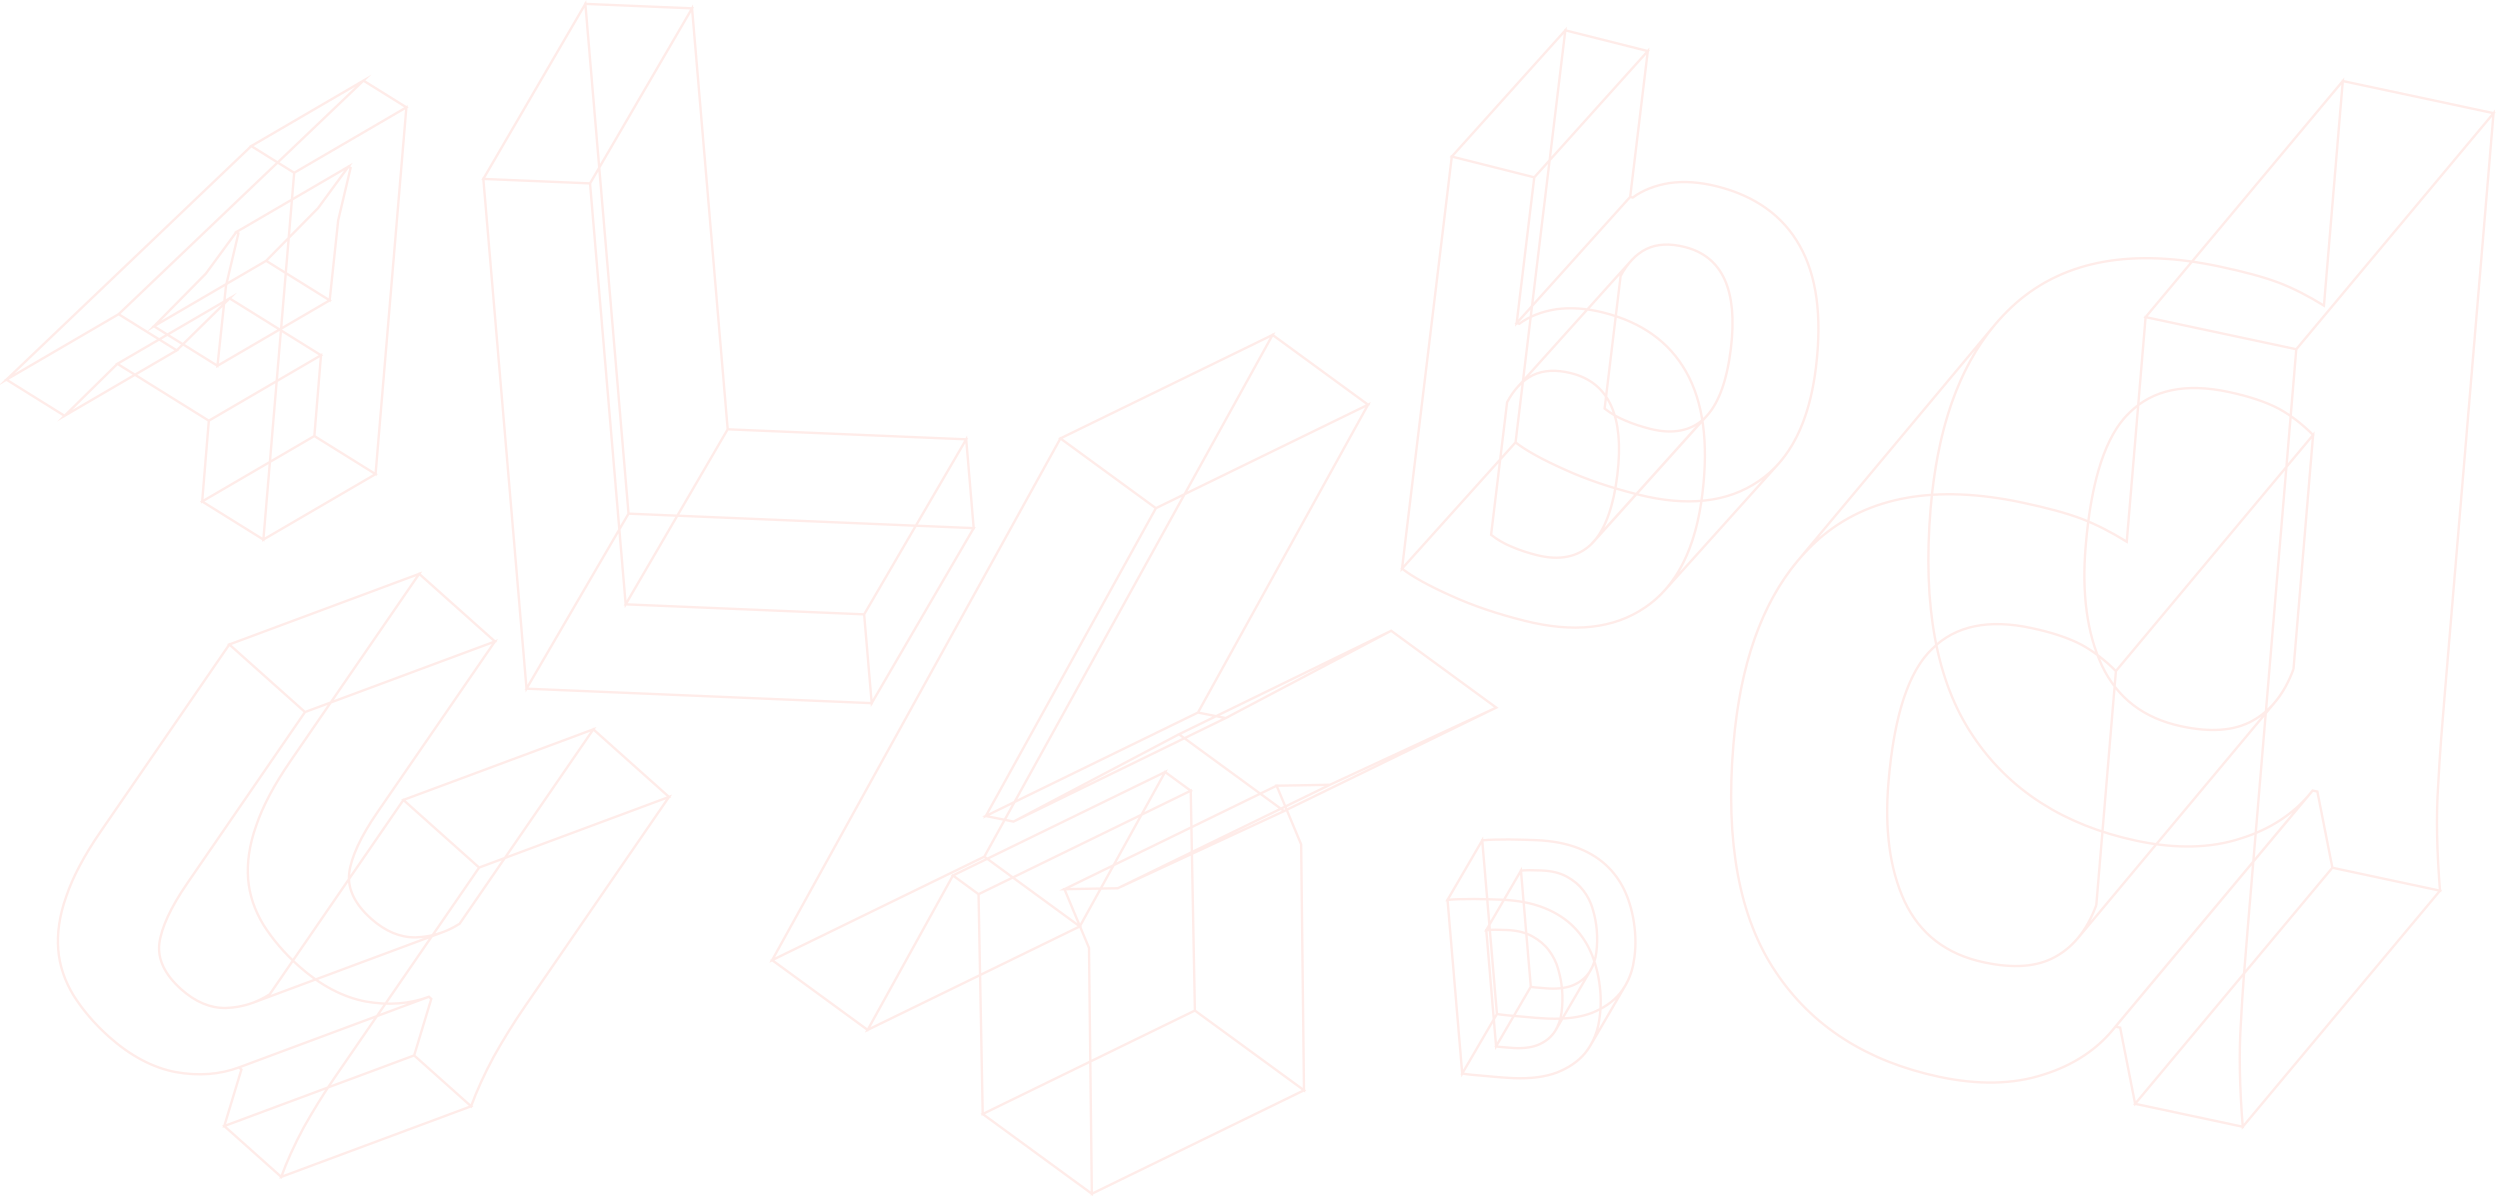 <?xml version="1.0" encoding="utf-8"?>
<!-- Generator: Adobe Illustrator 17.0.2, SVG Export Plug-In . SVG Version: 6.00 Build 0)  -->
<!DOCTYPE svg PUBLIC "-//W3C//DTD SVG 1.1//EN" "http://www.w3.org/Graphics/SVG/1.1/DTD/svg11.dtd">
<svg version="1.1" id="Calque_1" xmlns="http://www.w3.org/2000/svg" xmlns:xlink="http://www.w3.org/1999/xlink" x="0px" y="0px"
	 width="840.451px" height="402.625px" viewBox="0 0 840.451 402.625" enable-background="new 0 0 840.451 402.625"
	 xml:space="preserve">
<path opacity="0.7" fill="none" stroke="#FF725E" stroke-width="0.8" stroke-miterlimit="10" stroke-opacity="0.2" d="
	M771.029,224.923c-1.615,4.424-3.699,8.102-6.184,11.084l-66.295,79.365c2.484-2.981,4.547-6.665,6.184-11.084 M713.816,140.947
	c0.666-0.8,1.371-1.546,2.084-2.226 M713.816,140.947c-6.77,8.106-10.965,22.419-12.656,42.669
	c-1.334,15.846,0.422,29.249,5.447,40.107c5.188,10.887,13.98,17.728,26.682,20.44c9.865,2.106,17.832,1.577,24.062-1.909
	c2.812-1.561,5.305-3.635,7.494-6.246l-66.295,79.365c-2.189,2.611-4.699,4.684-7.516,6.241c-6.209,3.49-14.172,4.019-24.059,1.909
	c-12.703-2.713-21.48-9.55-26.662-20.438c-5.027-10.857-6.781-24.258-5.447-40.104c1.688-20.251,5.867-34.565,12.654-42.669
	 M715.9,138.721c7.836-7.761,18.975-10.014,33.285-6.956c6.869,1.455,12.635,3.369,16.951,5.666
	c4.125,2.252,8.008,5.308,11.484,8.798l-66.293,79.366c-3.502-3.494-7.361-6.547-11.484-8.801
	c-4.32-2.295-10.082-4.209-16.973-5.667c-14.289-3.054-25.449-0.806-33.264,6.96 M704.734,304.289l6.594-78.694l66.293-79.366
	l-6.592,78.694 M821.922,232.867c-0.861,10.279-1.732,20.735-2.264,31.258 M755.627,312.228l16.338-194.818l66.314-79.361
	l-16.357,194.818 M771.965,117.41l-50.654-10.802l66.293-79.365l50.675,10.806L771.965,117.41z M714.973,182.104l6.338-75.496
	l66.293-79.365l-6.34,75.498 M714.973,182.104c-5.143-3.156-10.131-5.76-15.172-7.695c-5.236-1.969-11.734-3.701-19.85-5.428
	c-29.141-6.213-51.936-2.164-68.418,12.17c-2.568,2.268-4.984,4.758-7.23,7.441 M710.207,346.311l66.293-79.365
	c0.332-0.386,0.648-0.785,0.963-1.183l-66.297,79.364C710.854,345.527,710.541,345.925,710.207,346.311L710.207,346.311z
	 M776.5,266.946l-66.293,79.365c-5.758,6.899-13.607,11.944-23.205,14.931c-10.172,3.322-21.875,3.578-35.096,0.755
	c-24.373-5.197-42.791-17.015-54.92-35.22c-12.289-18.223-17.004-43.766-14.246-76.463c2.229-26.709,9.459-47.243,21.564-61.723
	l66.293-79.364c-12.105,14.482-19.334,35.014-21.564,61.723c-2.736,32.7,1.955,58.241,14.246,76.464
	c12.15,18.207,30.547,30.021,54.92,35.221c13.24,2.822,24.926,2.566,35.096-0.759C762.914,278.892,770.742,273.845,776.5,266.946z
	 M712.756,345.468l-1.59-0.341l66.297-79.364l1.588,0.342 M779.051,266.105l5.051,25.611l-66.315,79.362l-5.031-25.61
	 M717.787,371.078l66.315-79.362l36.181,7.717l-66.312,79.359L717.787,371.078z M819.658,264.125
	c-0.713,10.481-0.42,22.213,0.625,35.309l-66.312,79.361c-1.047-13.094-1.318-24.821-0.607-35.305 M819.658,264.125
	c-0.713,10.481-0.42,22.213,0.625,35.309l-36.182-7.717l-5.051-25.611l-1.588-0.34c-5.842,7.5-14.01,12.963-24.17,16.111
	c-10.168,3.325-21.854,3.582-35.094,0.759c-24.373-5.198-42.773-17.015-54.92-35.222c-12.291-18.221-16.984-43.762-14.248-76.463
	c2.662-31.674,12.324-54.662,28.814-69.163c16.463-14.336,39.26-18.384,68.398-12.172c8.117,1.729,14.635,3.461,19.871,5.431
	c5.039,1.936,10.025,4.542,15.148,7.693l6.338-75.498l50.676,10.806L821.92,232.864
	C821.061,243.146,820.189,253.602,819.658,264.125L819.658,264.125z M771.029,224.923l6.592-78.694
	c-3.479-3.49-7.359-6.546-11.482-8.798c-4.318-2.297-10.084-4.211-16.953-5.666c-14.311-3.057-25.449-0.805-33.285,6.956
	c-8.012,7.558-12.875,22.649-14.74,44.896c-1.334,15.846,0.422,29.249,5.447,40.106c5.188,10.889,13.98,17.729,26.682,20.441
	c9.865,2.106,17.832,1.578,24.062-1.91C763.385,238.917,767.996,233.212,771.029,224.923 M753.365,343.49
	c-0.713,10.483-0.441,22.21,0.605,35.305l-36.182-7.717l-5.033-25.609l-1.59-0.34c-5.838,7.503-14.025,12.961-24.164,16.113
	c-10.17,3.322-21.875,3.578-35.096,0.756c-24.371-5.198-42.789-17.014-54.918-35.219c-12.291-18.223-17.006-43.766-14.248-76.464
	c2.643-31.678,12.324-54.666,28.793-69.164c16.484-14.334,39.279-18.384,68.42-12.17c8.115,1.727,14.611,3.459,19.852,5.428
	c5.037,1.936,10.027,4.54,15.168,7.695l6.338-75.497l50.656,10.802l-16.338,194.819C754.768,322.511,753.895,332.965,753.365,343.49
	z M704.734,304.289l6.594-78.693c-3.502-3.494-7.361-6.547-11.484-8.801c-4.32-2.295-10.082-4.209-16.973-5.667
	c-14.289-3.054-25.449-0.806-33.264,6.96c-8.012,7.555-12.879,22.646-14.742,44.896c-1.334,15.847,0.422,29.247,5.449,40.104
	c5.182,10.887,13.957,17.725,26.66,20.438c9.885,2.109,17.852,1.581,24.061-1.909C697.07,318.281,701.684,312.574,704.734,304.289
	 M161.073,291.658l-25.453-22.731l63.849-23.736l25.44,22.726L161.073,291.658z M90.673,334.265l44.947-65.338l63.849-23.736
	l-44.951,65.342 M126.802,273.191c-5.619,8.174-8.744,15.016-9.413,20.338c-0.594,5.25,1.875,10.41,7.371,15.315
	c4.781,4.276,9.773,6.36,14.986,6.282c3.183-0.108,6.216-0.669,9.129-1.76c-19.143,7.123-44.676,16.623-63.834,23.742
	c-2.916,1.09-5.947,1.649-9.13,1.758c-5.211,0.078-10.205-2.004-14.997-6.291c-5.494-4.903-7.952-10.057-7.359-15.305
	c0.67-5.323,3.784-12.174,9.413-20.339 M154.518,310.533c-1.837,1.188-3.714,2.126-5.643,2.833l-63.834,23.741
	c1.917-0.715,3.793-1.654,5.631-2.842 M62.967,296.931l39.574-57.549l63.846-23.732l-39.585,57.541 M102.541,239.382l-25.442-22.72
	l63.834-23.741l25.454,22.729L102.541,239.382z M33.792,279.621l43.307-62.959l63.834-23.741L97.627,255.88 M22.279,301.339
	c2.182-6.492,6.019-13.736,11.512-21.719 M86.114,277.599c-2.316,6.529-3.115,12.473-2.699,17.882
	c0.427,5.419,2.193,10.548,5.146,15.415 M88.561,310.897c3.014,4.771,6.945,9.454,11.907,13.89
	c7.279,6.498,14.854,10.447,22.454,11.898c7.65,1.353,14.726,0.854,21.275-1.59l-63.835,23.739
	c-6.56,2.435-13.627,2.943-21.284,1.583c-7.596-1.437-15.167-5.393-22.445-11.891c-4.963-4.435-8.894-9.119-11.909-13.889
	 M81.159,359.548l-0.795-0.714l63.834-23.739l0.797,0.715 M144.995,335.81l-5.765,19.004l-63.834,23.742l5.763-19.008
	 M75.396,378.556l63.834-23.742l19.144,17.096l-63.837,23.738L75.396,378.556z M165.959,355.27
	c-3.122,5.806-5.67,11.378-7.585,16.64l-63.835,23.738c1.915-5.26,4.453-10.838,7.575-16.647 M176.431,338.4
	c-3.794,5.508-7.259,11.145-10.473,16.87 M112.586,362.131l48.487-70.473l63.836-23.741L176.431,338.4 M224.909,267.917
	l-48.478,70.484c-3.794,5.506-7.259,11.143-10.473,16.869c-3.121,5.807-5.67,11.378-7.585,16.639l-19.143-17.096l5.763-19.004
	l-0.796-0.715c-6.549,2.443-13.625,2.942-21.275,1.59c-7.6-1.449-15.175-5.4-22.454-11.898c-4.962-4.434-8.893-9.118-11.907-13.889
	c-2.952-4.867-4.719-9.996-5.146-15.416c-0.415-5.408,0.384-11.352,2.699-17.881c2.183-6.496,6.017-13.737,11.512-21.72
	l43.307-62.959l25.453,22.728L126.8,273.192c-5.618,8.173-8.742,15.015-9.413,20.339c-0.592,5.248,1.875,10.408,7.371,15.314
	c4.783,4.275,9.774,6.359,14.987,6.283c5.281-0.186,10.136-1.616,14.772-4.594l44.951-65.342L224.909,267.917L224.909,267.917z
	 M161.073,291.658l-48.486,70.474c-3.783,5.517-7.25,11.153-10.473,16.869c-3.122,5.808-5.661,11.388-7.575,16.647l-19.143-17.094
	l5.765-19.006l-0.797-0.715c-6.561,2.435-13.628,2.943-21.285,1.584c-7.597-1.438-15.167-5.393-22.445-11.893
	c-4.962-4.433-8.894-9.119-11.909-13.888c-2.952-4.867-4.721-9.997-5.146-15.417c-0.425-5.416,0.374-11.359,2.701-17.881
	c2.182-6.492,6.019-13.736,11.512-21.719L77.1,216.66l25.442,22.721L62.968,296.93c-5.629,8.164-8.743,15.016-9.413,20.339
	c-0.593,5.249,1.866,10.401,7.359,15.306c4.792,4.285,9.785,6.369,14.997,6.291c5.28-0.184,10.136-1.617,14.761-4.602l44.948-65.338
	L161.073,291.658L161.073,291.658z M198.359,61.651l-35.87-1.502l34.295-58.843l35.872,1.502L198.359,61.651z M162.489,60.149
	l34.295-58.843L211.3,172.677l-34.295,58.84L162.489,60.149z M177.005,231.517l34.295-58.84l116.041,4.868l-34.294,58.841
	L177.005,231.517z M293.047,236.386l-2.538-29.854l34.31-58.841l2.522,29.854L293.047,236.386z M290.509,206.532l-80.17-3.366
	l34.296-58.842l80.184,3.367L290.509,206.532z M210.339,203.166l-11.98-141.515l34.297-58.843l11.979,141.516L210.339,203.166z
	 M324.819,147.691l2.522,29.854L211.3,172.677L196.784,1.306l35.872,1.502l11.979,141.516L324.819,147.691z M290.509,206.532
	l2.538,29.854l-116.042-4.869L162.489,60.149l35.87,1.502l11.98,141.515L290.509,206.532z M515.85,331.931
	c0.562,0.021,1.176,0.086,1.824,0.151c0.65,0.063,1.254,0.089,1.867,0.152c0.607,0.063,1.053,0.081,1.334,0.093
	c3.475,0.145,6.256-0.303,8.463-1.336c2.209-1.041,3.896-2.473,5.072-4.303c0.098-0.158,0.197-0.32,0.291-0.484
	c-3.5,6.008-8.17,14.01-11.664,20.018c-0.098,0.164-0.195,0.324-0.297,0.484c-1.174,1.829-2.861,3.262-5.07,4.301
	c-2.207,1.035-4.986,1.482-8.461,1.336c-0.283-0.01-0.729-0.027-1.338-0.092c-0.609-0.062-1.217-0.089-1.865-0.152
	c-0.65-0.065-1.258-0.129-1.824-0.152 M536.645,320.272c-0.291,2.223-0.936,4.208-1.943,5.933l-11.664,20.018
	c1.002-1.723,1.648-3.713,1.938-5.932 M504.182,351.947c-0.57-0.062-0.977-0.115-1.227-0.203c3.5-6.004,8.17-14.012,11.67-20.017
	c0.248,0.087,0.656,0.14,1.225,0.204 M502.955,351.744l-3.303-39.042l11.664-20.017l3.309,39.042L502.955,351.744z M502.617,312.563
	c-1.326,0.021-2.33,0.056-2.965,0.139l11.664-20.017c0.639-0.085,1.643-0.119,2.971-0.139 M514.287,292.546
	c1.33,0.02,2.658,0.035,3.953,0.091c3.391,0.142,6.229,0.827,8.51,2.087c2.32,1.266,4.188,2.85,5.592,4.714
	c1.451,1.903,2.516,4.019,3.154,6.341c0.682,2.321,1.115,4.597,1.311,6.903c0.219,2.603,0.152,5.12-0.162,7.591 M535.279,321.233
	c-1.436-3.635-3.477-6.844-6.162-9.554c-2.645-2.703-6.012-4.881-10.051-6.477c-4.041-1.602-8.83-2.515-14.324-2.746
	c-1.252-0.054-2.668-0.111-4.24-0.138c-1.574-0.03-3.184-0.062-4.84-0.093 M495.662,302.226c-1.689,0.006-3.297,0.015-4.865,0.061
	c-1.566,0.048-2.971,0.102-4.168,0.24c3.502-6.006,8.17-14.013,11.668-20.018c1.195-0.138,2.602-0.192,4.17-0.24
	c1.566-0.045,3.176-0.054,4.865-0.059 M486.629,302.527l11.668-20.018l4.945,58.373l-11.67,20.018L486.629,302.527z
	 M499.941,361.775c-1.705-0.145-3.326-0.289-4.869-0.428c-1.582-0.144-2.723-0.303-3.5-0.447l11.67-20.018
	c0.775,0.145,1.916,0.303,3.5,0.447c1.543,0.139,3.164,0.283,4.867,0.43 M504.852,362.207c-1.586-0.142-3.205-0.246-4.91-0.432
	 M546.945,301.216c1.439,3.67,2.342,7.66,2.709,12.002c0.334,3.926,0.092,7.715-0.648,11.334c-0.529,2.447-1.389,4.693-2.578,6.734
	c-3.502,6.006-8.17,14.012-11.668,20.018c1.189-2.043,2.051-4.287,2.574-6.736c0.742-3.618,0.984-7.406,0.654-11.333
	c-0.369-4.344-1.271-8.329-2.709-12.002 M516.518,342.191c1.578,0.104,2.834,0.193,3.805,0.233
	c5.98,0.252,10.957-0.407,14.895-1.933c3.895-1.568,7.014-3.694,9.277-6.421c0.723-0.882,1.365-1.81,1.932-2.784l-11.668,20.018
	c-0.568,0.974-1.211,1.903-1.93,2.783c-2.266,2.728-5.385,4.854-9.281,6.42c-3.938,1.526-8.914,2.186-14.893,1.934
	c-0.971-0.041-2.225-0.129-3.803-0.234 M546.945,301.216c1.439,3.67,2.342,7.66,2.709,12.002c0.334,3.926,0.092,7.715-0.648,11.334
	c-0.781,3.619-2.283,6.789-4.51,9.519c-2.264,2.727-5.385,4.853-9.279,6.421c-3.936,1.525-8.912,2.185-14.895,1.933
	c-0.969-0.04-2.225-0.129-3.803-0.233c-1.586-0.144-3.203-0.249-4.908-0.432c-1.705-0.146-3.324-0.293-4.865-0.43
	c-1.586-0.145-2.727-0.303-3.504-0.447l-4.943-58.373c1.195-0.138,2.602-0.193,4.168-0.24c1.568-0.045,3.176-0.054,4.865-0.059
	c1.654,0.029,3.266,0.061,4.84,0.09c1.572,0.027,2.986,0.088,4.234,0.139c5.498,0.232,10.289,1.145,14.33,2.745
	c4.037,1.599,7.404,3.773,10.049,6.478C543.469,294.371,545.514,297.582,546.945,301.216L546.945,301.216z M536.645,320.272
	c0.314-2.47,0.381-4.988,0.162-7.591c-0.195-2.306-0.629-4.582-1.311-6.904c-0.639-2.32-1.703-4.436-3.154-6.34
	c-1.404-1.865-3.271-3.447-5.592-4.713c-2.281-1.262-5.119-1.945-8.51-2.088c-1.295-0.056-2.623-0.07-3.953-0.091
	c-1.326,0.02-2.332,0.055-2.971,0.139l3.309,39.042c0.248,0.088,0.656,0.139,1.225,0.203c0.564,0.021,1.176,0.088,1.826,0.152
	c0.648,0.062,1.252,0.088,1.865,0.152c0.607,0.062,1.053,0.081,1.334,0.094c3.475,0.143,6.256-0.303,8.463-1.338
	c2.209-1.04,3.896-2.473,5.072-4.302C535.584,324.855,536.324,322.705,536.645,320.272 M535.279,321.233
	c1.438,3.673,2.34,7.658,2.709,12.002c0.33,3.927,0.088,7.715-0.654,11.333c-0.779,3.619-2.281,6.79-4.504,9.52
	c-2.268,2.728-5.387,4.854-9.281,6.42c-3.939,1.526-8.914,2.186-14.893,1.934c-0.973-0.041-2.227-0.129-3.805-0.234
	c-1.584-0.142-3.205-0.246-4.91-0.432c-1.705-0.145-3.324-0.289-4.869-0.428c-1.58-0.144-2.723-0.303-3.5-0.447l-4.943-58.373
	c1.197-0.138,2.602-0.192,4.168-0.24c1.568-0.047,3.176-0.055,4.865-0.061c1.656,0.031,3.266,0.062,4.84,0.093
	c1.572,0.026,2.988,0.085,4.24,0.138c5.494,0.231,10.283,1.145,14.324,2.746c4.039,1.596,7.406,3.773,10.051,6.477
	C531.801,314.389,533.844,317.599,535.279,321.233L535.279,321.233z M524.975,340.291c0.316-2.473,0.385-4.99,0.164-7.594
	c-0.195-2.306-0.631-4.581-1.309-6.902c-0.641-2.322-1.703-4.436-3.154-6.342c-1.406-1.865-3.27-3.446-5.596-4.713
	c-2.277-1.26-5.113-1.943-8.508-2.088c-1.291-0.055-2.623-0.068-3.953-0.09c-1.326,0.021-2.332,0.055-2.967,0.139l3.305,39.043
	c0.25,0.086,0.656,0.139,1.225,0.201c0.568,0.023,1.176,0.088,1.826,0.152c0.648,0.064,1.256,0.09,1.863,0.153
	c0.611,0.063,1.055,0.081,1.34,0.093c3.475,0.145,6.254-0.302,8.461-1.338c2.207-1.039,3.896-2.473,5.07-4.301
	C523.914,344.875,524.658,342.722,524.975,340.291 M366.101,318.664l-8.253-19.741l71.326-34.783l8.248,19.736 M357.848,298.923
	l71.326-34.783l17.916-0.314l-71.327,34.786L357.848,298.923z M375.763,298.612l71.327-34.786l55.926-25.942l-71.327,34.784
	L375.763,298.612z M431.689,272.668l-35.33-25.825l71.329-34.787l35.328,25.828L431.689,272.668z M396.359,246.843l71.329-34.787
	l-55.632,29.352l-71.323,34.791L396.359,246.843z M340.733,276.199l-9.322-1.873l71.327-34.785l9.318,1.867L340.733,276.199z
	 M331.411,274.326l57.179-103.482l71.322-34.79l-57.174,103.487L331.411,274.326z M388.59,170.844l-32.094-23.459l71.32-34.788
	l32.096,23.457L388.59,170.844z M356.496,147.385l71.32-34.788l-96.903,175.395l-71.329,34.785L356.496,147.385z M259.584,322.777
	l71.329-34.785l32.094,23.458l-71.328,34.784L259.584,322.777z M291.679,346.234l28.687-51.912l71.318-34.787l-28.677,51.915
	L291.679,346.234z M320.366,294.322l71.318-34.787l8.615,6.291l-71.331,34.792L320.366,294.322z M328.968,300.618l71.331-34.792
	l1.398,73.9l-71.329,34.785L328.968,300.618z M330.368,374.511l71.329-34.785l36.678,26.805l-71.32,34.789L330.368,374.511z
	 M437.422,283.876l0.953,82.655l-71.32,34.789l-0.954-82.656 M401.697,339.726l-1.398-73.9l-8.615-6.291l-28.677,51.915
	l-32.094-23.458l96.903-175.395l32.096,23.457l-57.174,103.487l9.318,1.867l55.632-29.352l35.328,25.828l-55.926,25.942
	l-17.916,0.314l8.248,19.736l0.953,82.655L401.697,339.726z M330.368,374.511l-1.4-73.893l-8.602-6.296l-28.687,51.912
	l-32.095-23.457l96.912-175.392l32.094,23.459l-57.179,103.482l9.322,1.873l55.626-29.356l35.33,25.825l-55.926,25.944
	l-17.915,0.311l8.253,19.741l0.954,82.656L330.368,374.511z M106.903,69.991L89.471,87.675L51.76,109.679l17.433-17.685
	 M69.193,91.994l10.245-13.978l37.713-22.003l-10.248,13.978 M80.152,78.458l-0.714-0.442l37.713-22.003l0.712,0.442 M75.981,96.053
	l4.171-17.595 M113.695,74.051l-2.875,26.92l-37.716,22.001l2.877-26.919 M73.104,122.972L51.76,109.679l37.711-22.004
	l21.349,13.296L73.104,122.972z M98.902,58.088l-14.428-8.983l37.715-22.001l14.429,8.981L98.902,58.088z M84.474,49.105
	l37.715-22.001l-82.306,78.521L2.171,127.629L84.474,49.105z M2.171,127.629l37.712-22.004l19.536,12.16l-37.711,22.007
	L2.171,127.629z M21.708,139.792l17.762-17.484l37.714-22.002l-17.765,17.479L21.708,139.792z M39.47,122.308l37.714-22.002
	l30.729,19.127l-37.711,22.004L39.47,122.308z M70.202,141.437l37.711-22.004l-2.233,27.149l-37.712,22.003L70.202,141.437z
	 M67.968,168.585l37.712-22.003l20.576,12.808l-37.712,22.005L67.968,168.585z M88.544,181.395L98.902,58.088l37.716-22.003
	L126.256,159.39L88.544,181.395z M136.618,36.085L126.256,159.39l-20.578-12.808l2.234-27.149l-30.729-19.126l-17.765,17.48
	l-19.537-12.161l82.307-78.52L136.618,36.085L136.618,36.085z M89.471,87.675l21.349,13.295l2.875-26.92l4.168-17.596l-0.714-0.443
	L106.903,69.99L89.471,87.675 M98.902,58.088L88.544,181.395l-20.577-12.808l2.234-27.149l-30.731-19.13l-17.762,17.484
	L2.171,127.629l82.302-78.524L98.902,58.088z M51.76,109.679l21.344,13.292l2.875-26.918l4.172-17.595l-0.714-0.441L69.193,91.994
	L51.76,109.679 M535.709,182.167c-0.291,0.318-0.59,0.628-0.887,0.914l38.158-42.434c0.307-0.286,0.6-0.596,0.887-0.913
	C562.42,152.459,547.162,169.441,535.709,182.167L535.709,182.167z M573.867,139.733l-38.158,42.433
	c4.012-4.464,6.74-11.989,8.021-22.621c2.363-19.557-2.832-30.887-15.494-34.07c-5.115-1.29-9.424-1.036-12.914,0.656
	c-1.889,0.922-3.592,2.249-5.123,3.955l38.162-42.433c1.533-1.706,3.238-3.032,5.127-3.955c3.486-1.692,7.793-1.947,12.912-0.656
	c12.66,3.183,17.857,14.514,15.494,34.071C580.615,127.744,577.887,135.271,573.867,139.733z M510.746,108.845l-0.875-0.216
	l38.164-42.433l0.869,0.214 M509.871,108.629l5.926-49.018l38.158-42.434l-5.92,49.019L509.871,108.629z M515.797,59.611
	l-27.727-6.98l38.16-42.432l27.725,6.978L515.797,59.611z M488.07,52.631l38.16-42.432L509.498,148.73l-38.164,42.433L488.07,52.631
	z M604.982,82.533c5.748,10.135,7.592,23.68,5.512,40.917c-1.715,14.205-5.951,25.084-12.703,32.593
	c-11.451,12.73-26.717,29.706-38.166,42.434c6.752-7.51,10.99-18.389,12.705-32.596c2.086-17.235,0.236-30.779-5.512-40.917
	 M597.791,156.043l-38.166,42.434c-1.967,2.188-4.152,4.097-6.551,5.713c-10.525,7.187-24.045,8.655-40.559,4.501
	c-9.08-2.292-17.307-5.027-24.67-8.406c-7.363-3.285-12.869-6.303-16.512-9.121l38.164-42.433c3.639,2.818,9.145,5.835,16.512,9.122
	c7.357,3.377,15.592,6.117,24.668,8.405c16.518,4.153,30.035,2.686,40.555-4.501C593.633,160.139,595.816,158.232,597.791,156.043
	L597.791,156.043z M604.982,82.533c5.748,10.135,7.592,23.68,5.512,40.917c-2.215,18.347-8.637,31.144-19.26,38.304
	c-10.521,7.187-24.039,8.655-40.555,4.501c-9.078-2.289-17.312-5.028-24.668-8.404c-7.369-3.286-12.873-6.304-16.512-9.122
	l16.732-138.532l27.723,6.978l-5.92,49.019l0.869,0.215c3.387-2.486,7.562-4.112,12.432-4.888
	c4.957-0.663,10.189-0.302,15.893,1.134C590.072,65.893,599.332,72.514,604.982,82.533L604.982,82.533z M572.98,140.646
	c4.502-4.311,7.537-12.139,8.916-23.532c2.361-19.557-2.834-30.888-15.494-34.071c-5.121-1.291-9.428-1.036-12.914,0.656
	c-3.498,1.704-6.357,4.801-8.666,9.088l-5.381,44.57c2.184,1.693,4.508,3.05,7.072,4.074c2.648,1.143,5.424,2.029,8.324,2.762
	C562.369,146.089,568.492,144.864,572.98,140.646 M566.818,124.966c5.746,10.137,7.598,23.681,5.512,40.917
	c-2.215,18.348-8.639,31.146-19.258,38.307c-10.523,7.187-24.043,8.655-40.559,4.501c-9.08-2.292-17.307-5.027-24.668-8.406
	c-7.363-3.285-12.869-6.303-16.512-9.121l16.734-138.532l27.727,6.98l-5.926,49.018l0.875,0.215
	c3.379-2.488,7.557-4.11,12.432-4.889c4.955-0.662,10.191-0.301,15.891,1.136C551.91,108.327,561.166,114.947,566.818,124.966z
	 M534.822,183.08c4.498-4.311,7.531-12.138,8.908-23.534c2.363-19.557-2.832-30.887-15.494-34.07
	c-5.115-1.29-9.424-1.036-12.914,0.656c-3.492,1.704-6.357,4.8-8.664,9.088l-5.379,44.571c2.18,1.692,4.504,3.049,7.068,4.072
	c2.65,1.145,5.426,2.027,8.324,2.763C524.211,188.524,530.326,187.297,534.822,183.08"/>
</svg>
